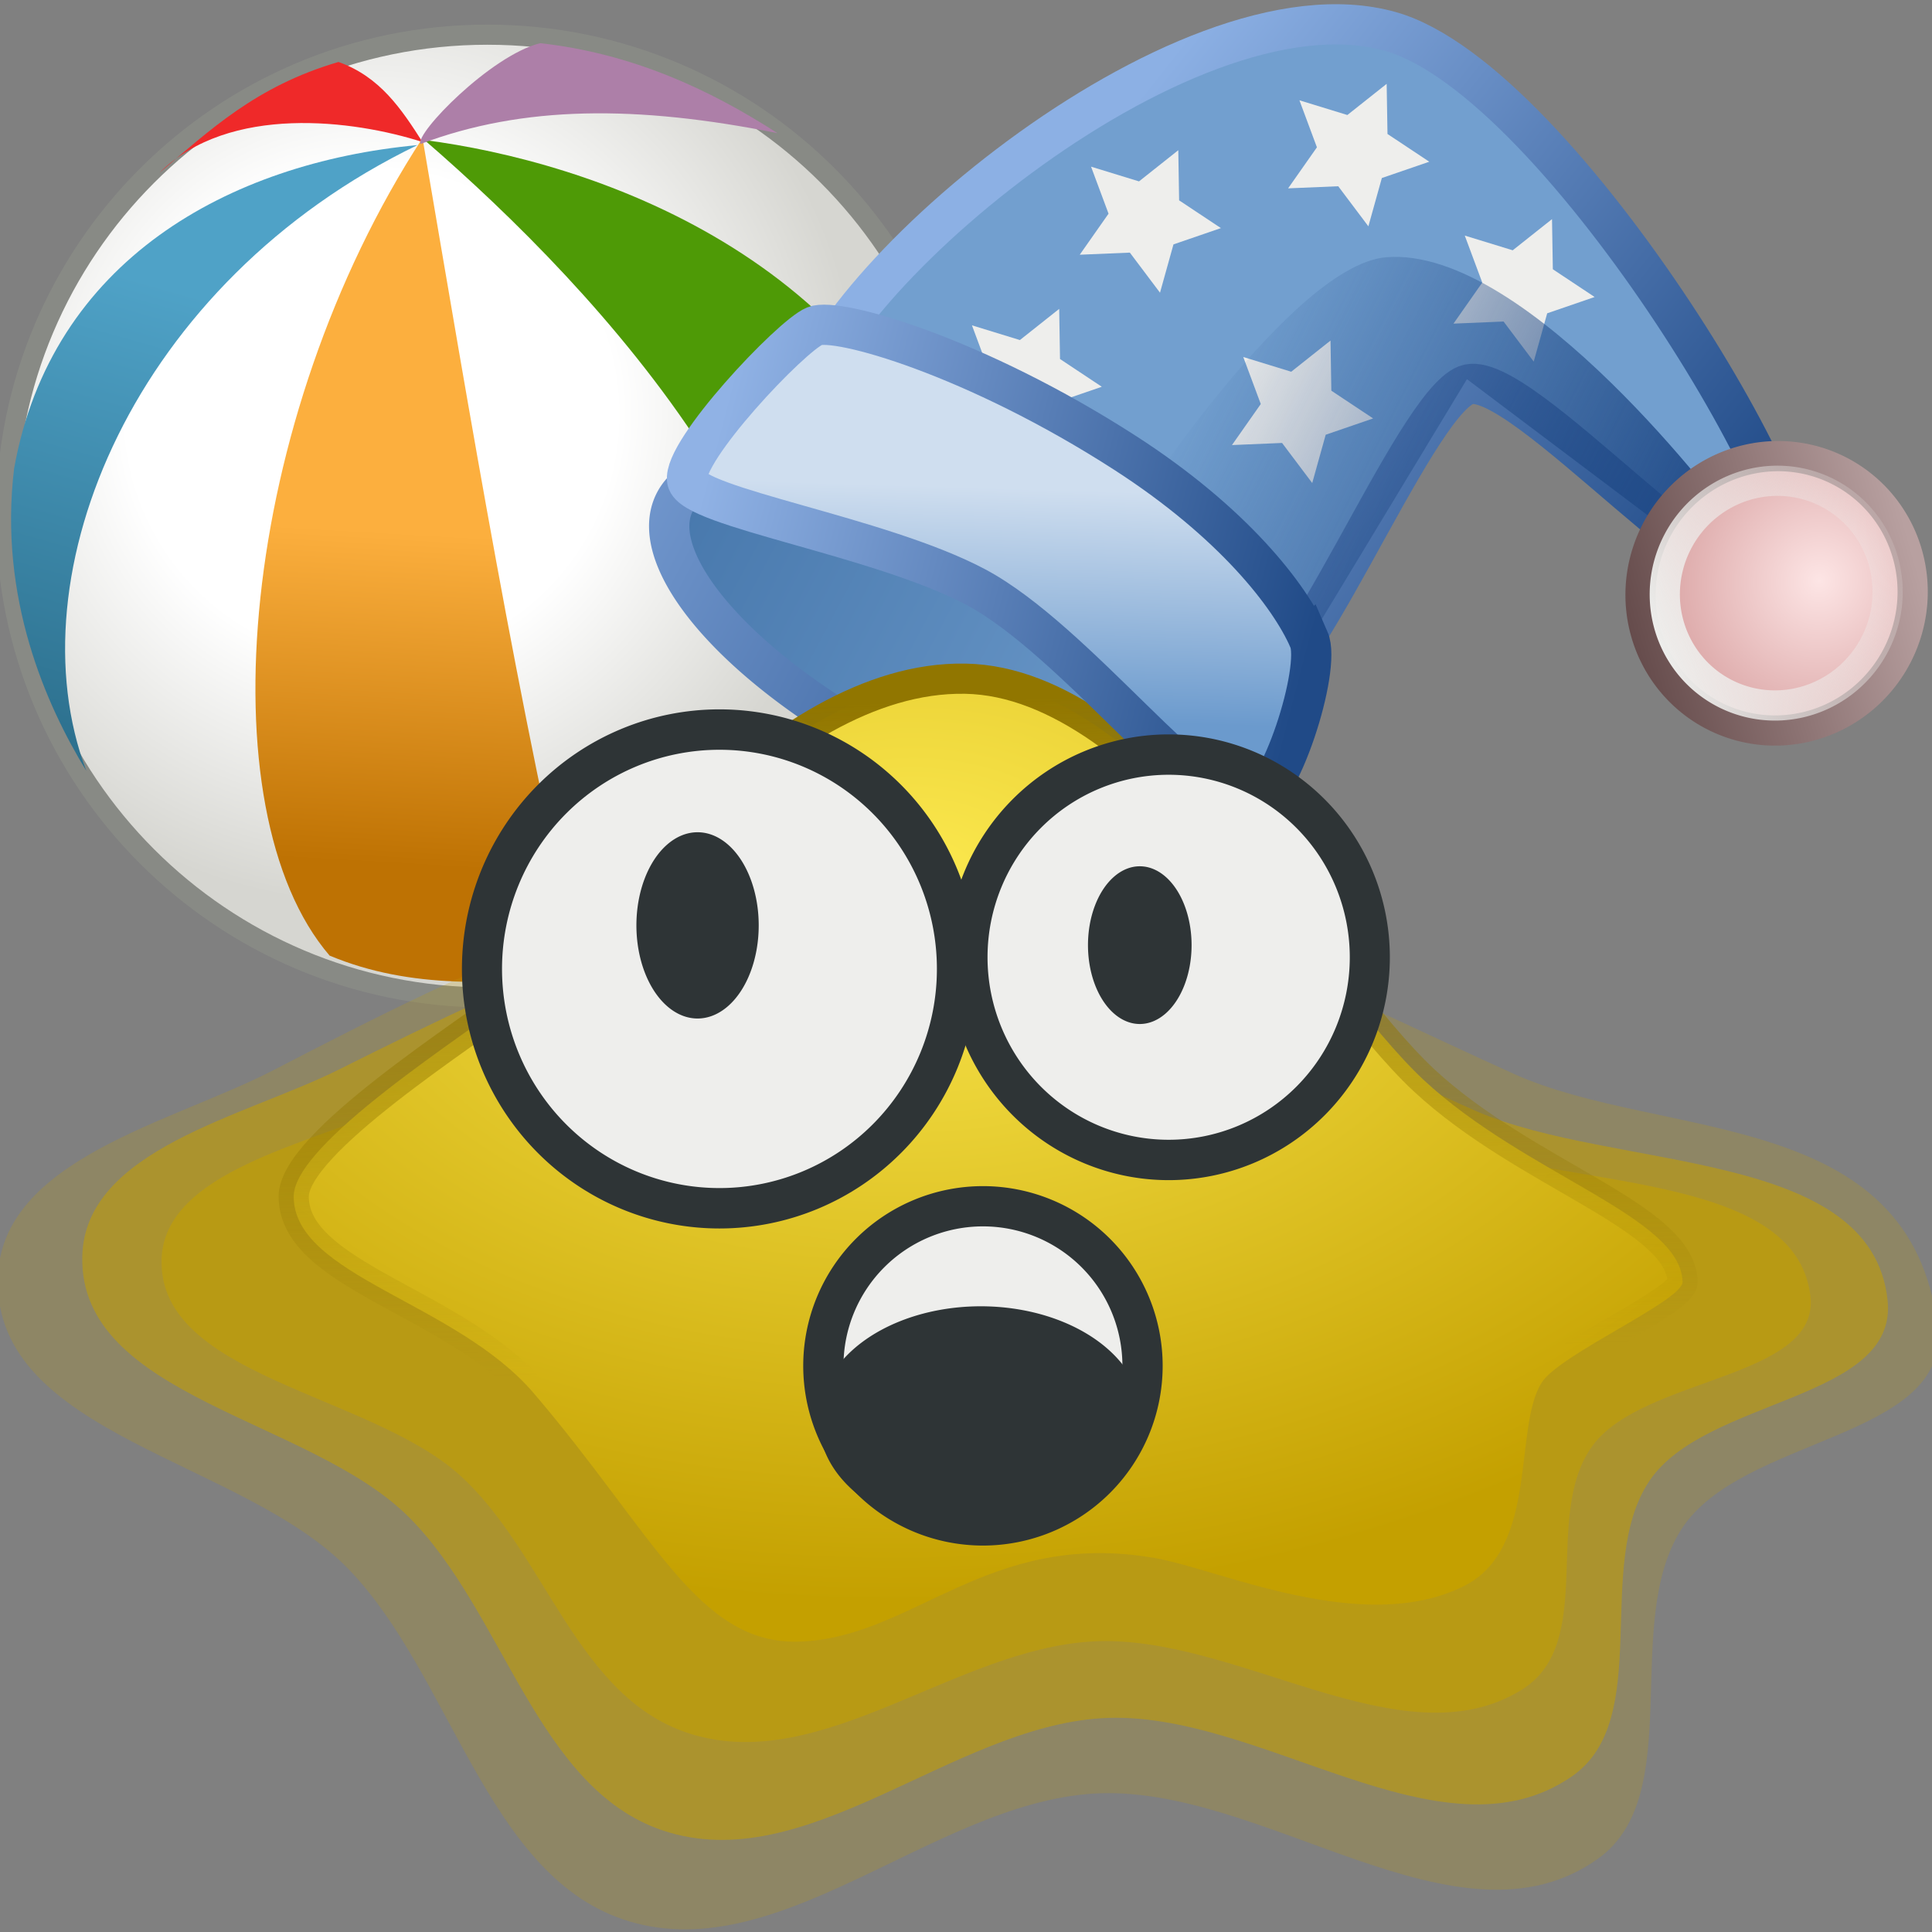<?xml version="1.0" encoding="UTF-8" standalone="no"?>
<!-- Created with Inkscape (http://www.inkscape.org/) -->

<svg
   xmlns:dc="http://purl.org/dc/elements/1.1/"
   xmlns:cc="http://creativecommons.org/ns#"
   xmlns:rdf="http://www.w3.org/1999/02/22-rdf-syntax-ns#"
   xmlns:svg="http://www.w3.org/2000/svg"
   xmlns="http://www.w3.org/2000/svg"
   xmlns:xlink="http://www.w3.org/1999/xlink"
   xmlns:sodipodi="http://sodipodi.sourceforge.net/DTD/sodipodi-0.dtd"
   xmlns:inkscape="http://www.inkscape.org/namespaces/inkscape"
   width="48px"
   height="48px"
   id="svg5208"
   version="1.1"
   inkscape:version="0.48.4 r9939"
   sodipodi:docname="awaken.svg">
  <rect width="100%" height="100%" fill="#808080" stroke="none"/>
  <defs
     id="defs5210">
    <linearGradient
       id="linearGradient6120">
      <stop
         style="stop-color:#8cb0e4;stop-opacity:1;"
         offset="0"
         id="stop6122" />
      <stop
         style="stop-color:#204a87;stop-opacity:1;"
         offset="1"
         id="stop6124" />
    </linearGradient>
    <linearGradient
       id="linearGradient6112">
      <stop
         style="stop-color:#90b2e5;stop-opacity:1;"
         offset="0"
         id="stop6114" />
      <stop
         style="stop-color:#204a87;stop-opacity:1;"
         offset="1"
         id="stop6116" />
    </linearGradient>
    <linearGradient
       id="linearGradient6090">
      <stop
         style="stop-color:#36689e;stop-opacity:1;"
         offset="0"
         id="stop6092" />
      <stop
         style="stop-color:#729fcf;stop-opacity:1;"
         offset="1"
         id="stop6094" />
    </linearGradient>
    <linearGradient
       id="linearGradient6064">
      <stop
         style="stop-color:#fcaf3e;stop-opacity:1;"
         offset="0"
         id="stop6066" />
      <stop
         style="stop-color:#be7203;stop-opacity:1;"
         offset="1"
         id="stop6068" />
    </linearGradient>
    <linearGradient
       id="linearGradient6056">
      <stop
         style="stop-color:#4fa2c7;stop-opacity:1;"
         offset="0"
         id="stop6058" />
      <stop
         style="stop-color:#2d718f;stop-opacity:1;"
         offset="1"
         id="stop6060" />
    </linearGradient>
    <linearGradient
       id="linearGradient5987">
      <stop
         style="stop-color:#ffffff;stop-opacity:1;"
         offset="0"
         id="stop5989" />
      <stop
         id="stop5995"
         offset="0.5"
         style="stop-color:#ffffff;stop-opacity:1;" />
      <stop
         style="stop-color:#d6d6d1;stop-opacity:1;"
         offset="1"
         id="stop5991" />
    </linearGradient>
    <linearGradient
       inkscape:collect="always"
       id="linearGradient5904">
      <stop
         style="stop-color:#eeeeec;stop-opacity:1;"
         offset="0"
         id="stop5906" />
      <stop
         style="stop-color:#eeeeec;stop-opacity:0;"
         offset="1"
         id="stop5908" />
    </linearGradient>
    <linearGradient
       id="linearGradient5896">
      <stop
         style="stop-color:#b8a0a0;stop-opacity:1;"
         offset="0"
         id="stop5898" />
      <stop
         style="stop-color:#644a4a;stop-opacity:1;"
         offset="1"
         id="stop5900" />
    </linearGradient>
    <linearGradient
       id="linearGradient5884">
      <stop
         style="stop-color:#fde5e5;stop-opacity:1;"
         offset="0"
         id="stop5886" />
      <stop
         style="stop-color:#d59b9b;stop-opacity:1;"
         offset="1"
         id="stop5888" />
    </linearGradient>
    <linearGradient
       inkscape:collect="always"
       id="linearGradient5866">
      <stop
         style="stop-color:#204a87;stop-opacity:1;"
         offset="0"
         id="stop5868" />
      <stop
         style="stop-color:#204a87;stop-opacity:0;"
         offset="1"
         id="stop5870" />
    </linearGradient>
    <linearGradient
       id="linearGradient5856">
      <stop
         style="stop-color:#cfdeef;stop-opacity:1;"
         offset="0"
         id="stop5858" />
      <stop
         style="stop-color:#6b9acd;stop-opacity:1;"
         offset="1"
         id="stop5860" />
    </linearGradient>
    <linearGradient
       inkscape:collect="always"
       id="linearGradient5818">
      <stop
         style="stop-color:#917600;stop-opacity:1;"
         offset="0"
         id="stop5820" />
      <stop
         style="stop-color:#917600;stop-opacity:0;"
         offset="1"
         id="stop5822" />
    </linearGradient>
    <linearGradient
       id="linearGradient52925-5-1">
      <stop
         style="stop-color:#fce94f;stop-opacity:1;"
         offset="0"
         id="stop52927-5-4" />
      <stop
         style="stop-color:#c4a000;stop-opacity:1"
         offset="1"
         id="stop52929-1-2" />
    </linearGradient>
    <linearGradient
       inkscape:collect="always"
       xlink:href="#linearGradient5818"
       id="linearGradient5824"
       x1="23.489"
       y1="14.302"
       x2="23.844"
       y2="28.293"
       gradientUnits="userSpaceOnUse"
       gradientTransform="matrix(1,0,0,1.176,0.051,0.592)" />
    <radialGradient
       inkscape:collect="always"
       xlink:href="#linearGradient5987"
       id="radialGradient5993"
       cx="10.607"
       cy="14.463"
       fx="10.607"
       fy="14.463"
       r="13.887"
       gradientUnits="userSpaceOnUse" />
    <radialGradient
       inkscape:collect="always"
       xlink:href="#linearGradient5884"
       id="radialGradient6013"
       gradientUnits="userSpaceOnUse"
       gradientTransform="matrix(1.215,0.014,-0.015,1.253,-0.612,-2.531)"
       cx="3.51"
       cy="9.751"
       fx="3.51"
       fy="9.751"
       r="3.986" />
    <linearGradient
       inkscape:collect="always"
       xlink:href="#linearGradient5896"
       id="linearGradient6015"
       gradientUnits="userSpaceOnUse"
       x1="1.645"
       y1="7.922"
       x2="7.497"
       y2="13.377" />
    <linearGradient
       inkscape:collect="always"
       xlink:href="#linearGradient5904"
       id="linearGradient6017"
       gradientUnits="userSpaceOnUse"
       x1="7.335"
       y1="13.449"
       x2="0.97"
       y2="6.106" />
    <linearGradient
       inkscape:collect="always"
       xlink:href="#linearGradient6090"
       id="linearGradient6096"
       x1="9.409"
       y1="17.374"
       x2="34.111"
       y2="17.821"
       gradientUnits="userSpaceOnUse" />
    <linearGradient
       inkscape:collect="always"
       xlink:href="#linearGradient5856"
       id="linearGradient6101"
       gradientUnits="userSpaceOnUse"
       gradientTransform="matrix(-0.832,-0.423,-0.423,0.832,52.236,7.812)"
       x1="20.914"
       y1="15.927"
       x2="18.296"
       y2="21.489" />
    <linearGradient
       inkscape:collect="always"
       xlink:href="#linearGradient5866"
       id="linearGradient6105"
       gradientUnits="userSpaceOnUse"
       gradientTransform="matrix(-0.832,-0.423,-0.423,0.832,52.236,7.812)"
       x1="6.414"
       y1="12.469"
       x2="20.759"
       y2="12.469" />
    <linearGradient
       inkscape:collect="always"
       xlink:href="#linearGradient6112"
       id="linearGradient6118"
       x1="17.997"
       y1="10.112"
       x2="33.078"
       y2="14.04"
       gradientUnits="userSpaceOnUse" />
    <linearGradient
       inkscape:collect="always"
       xlink:href="#linearGradient6120"
       id="linearGradient6126"
       x1="28.074"
       y1="2.672"
       x2="42.762"
       y2="14.315"
       gradientUnits="userSpaceOnUse" />
    <linearGradient
       inkscape:collect="always"
       xlink:href="#linearGradient6120"
       id="linearGradient6134"
       x1="9.409"
       y1="17.374"
       x2="34.111"
       y2="17.821"
       gradientUnits="userSpaceOnUse" />
    <linearGradient
       inkscape:collect="always"
       xlink:href="#linearGradient6064"
       id="linearGradient6139"
       gradientUnits="userSpaceOnUse"
       gradientTransform="translate(0.071,-1.714)"
       x1="11.746"
       y1="16.488"
       x2="11.202"
       y2="25.917" />
    <linearGradient
       inkscape:collect="always"
       xlink:href="#linearGradient6056"
       id="linearGradient6142"
       gradientUnits="userSpaceOnUse"
       gradientTransform="translate(0.071,-1.714)"
       x1="4.324"
       y1="9.384"
       x2="0.765"
       y2="21.955" />
    <radialGradient
       inkscape:collect="always"
       xlink:href="#linearGradient52925-5-1"
       id="radialGradient6146"
       cx="22.819"
       cy="18.913"
       fx="22.819"
       fy="18.913"
       r="17.628"
       gradientTransform="matrix(1.575,-0.026,0.017,1.016,-13.643,3.272)"
       gradientUnits="userSpaceOnUse" />
    <radialGradient
       inkscape:collect="always"
       xlink:href="#linearGradient5987"
       id="radialGradient6668"
       gradientUnits="userSpaceOnUse"
       cx="10.607"
       cy="14.463"
       fx="10.607"
       fy="14.463"
       r="13.887" />
    <linearGradient
       inkscape:collect="always"
       xlink:href="#linearGradient6056"
       id="linearGradient6670"
       gradientUnits="userSpaceOnUse"
       gradientTransform="translate(0.071,-1.714)"
       x1="4.324"
       y1="9.384"
       x2="0.765"
       y2="21.955" />
    <linearGradient
       inkscape:collect="always"
       xlink:href="#linearGradient6064"
       id="linearGradient6672"
       gradientUnits="userSpaceOnUse"
       gradientTransform="translate(0.071,-1.714)"
       x1="11.746"
       y1="16.488"
       x2="11.202"
       y2="25.917" />
  </defs>
  <sodipodi:namedview
     id="base"
     pagecolor="#ffffff"
     bordercolor="#666666"
     borderopacity="1.0"
     inkscape:pageopacity="0.0"
     inkscape:pageshadow="2"
     inkscape:zoom="14"
     inkscape:cx="12.346921"
     inkscape:cy="23.478016"
     inkscape:current-layer="layer1"
     showgrid="true"
     inkscape:grid-bbox="true"
     inkscape:document-units="px"
     inkscape:window-width="2560"
     inkscape:window-height="1496"
     inkscape:window-x="-8"
     inkscape:window-y="-8"
     inkscape:window-maximized="1" />
  <g
     id="layer1"
     inkscape:label="Layer 1"
     inkscape:groupmode="layer">
    <g
       id="g6660"
       transform="matrix(0.877,0,0,0.877,-0.134,0.267)">
      <path
         transform="translate(0.071,-3.027)"
         d="m 27.527,17.342 c 0,7.532 -6.106,13.637 -13.637,13.637 -7.532,0 -13.637,-6.106 -13.637,-13.637 0,-7.532 6.106,-13.637 13.637,-13.637 7.532,0 13.637,6.106 13.637,13.637 z"
         sodipodi:ry="13.637059"
         sodipodi:rx="13.637059"
         sodipodi:cy="17.341869"
         sodipodi:cx="13.889598"
         id="path5985"
         style="color:#000000;fill:url(#radialGradient6668);fill-opacity:1;fill-rule:nonzero;stroke:#888a85;stroke-width:0.57;stroke-miterlimit:4;stroke-dasharray:none;marker:none;visibility:visible;display:inline;overflow:visible;enable-background:accumulate"
         sodipodi:type="arc" />
      <path
         sodipodi:nodetypes="cccc"
         inkscape:connector-curvature="0"
         id="path6034"
         d="M 9.742,1.451 C 10.921,1.87 11.527,2.789 12.122,3.719 10.184,3.096 6.65,2.635 4.673,4.587 6.091,3.396 7.389,2.139 9.742,1.451 z"
         style="fill:#ef2929;stroke:none" />
      <path
         sodipodi:nodetypes="cccc"
         inkscape:connector-curvature="0"
         id="path6036"
         d="M 0.553,12.964 C 1.606,7.089 6.619,4.308 11.979,3.806 3.956,7.689 0.5,15.962 2.598,21.533 1.463,19.678 0.109,16.639 0.553,12.964 z"
         style="fill:url(#linearGradient6670);fill-opacity:1;stroke:none" />
      <path
         sodipodi:nodetypes="cccc"
         inkscape:connector-curvature="0"
         id="path6038"
         d="M 12.122,3.607 C 6.936,11.578 5.939,22.631 9.49,26.767 11.821,27.741 14.226,27.548 16.631,27.355 14.827,19.69 13.492,11.634 12.122,3.607 z"
         style="fill:url(#linearGradient6672);fill-opacity:1;stroke:none" />
      <path
         sodipodi:nodetypes="cccc"
         inkscape:connector-curvature="0"
         id="path6040"
         d="m 12.178,3.663 c 4.929,4.263 12.42,12.226 10.922,20.444 1.805,-1.686 3.856,-4.681 4.313,-8.962 C 25.013,6.919 16.832,4.265 12.178,3.663 z"
         style="fill:#4e9a06;stroke:none" />
      <path
         sodipodi:nodetypes="cccc"
         inkscape:connector-curvature="0"
         id="path6042"
         d="M 12.066,3.775 C 11.904,3.483 14.055,1.266 15.455,0.919 18.045,1.205 20.248,2.223 22.176,3.467 18.2,2.671 14.976,2.677 12.066,3.775 z"
         style="fill:#ad7fa8;stroke:none" />
    </g>
    <path
       sodipodi:type="arc"
       style="color:#000000;fill:url(#linearGradient6096);fill-opacity:1;fill-rule:nonzero;stroke:url(#linearGradient6134);stroke-width:1.08;stroke-miterlimit:4;stroke-dasharray:none;marker:none;visibility:visible;display:inline;overflow:visible;enable-background:accumulate"
       id="path6086"
       sodipodi:cx="25.071428"
       sodipodi:cy="17.821428"
       sodipodi:rx="8.5"
       sodipodi:ry="3.2978327"
       d="m 33.571,17.821 a 8.5,3.298 0 1 1 -17,0 8.5,3.298 0 1 1 17,0 z"
       transform="matrix(0.827,0.419,-0.42,0.825,10.542,-9.166)" />
    <path
       sodipodi:nodetypes="sssssssssss"
       inkscape:connector-curvature="0"
       id="path5291"
       d="m 2.044,31.22 c -0.074,3.496 5.643,4.021 8.1,6.458 2.372,2.353 3.185,6.75 6.328,7.801 3.555,1.189 7.151,-2.551 10.884,-2.79 3.919,-0.251 8.441,3.691 11.694,1.447 2.055,-1.418 0.53,-5.242 1.924,-7.336 1.382,-2.077 6.188,-1.999 5.923,-4.495 -0.403,-3.793 -6.787,-3.206 -10.226,-4.701 -4.451,-1.936 -8.633,-5.299 -13.466,-5.528 -5.136,-0.244 -10.164,2.189 -14.782,4.495 -2.347,1.172 -6.323,1.984 -6.379,4.65 z"
       style="fill:#c4a000;fill-opacity:0.546;stroke:none" />
    <path
       style="color:#000000;fill:#c4a000;fill-opacity:0.546;fill-rule:nonzero;stroke:none;marker:none;visibility:visible;display:inline;overflow:visible;enable-background:accumulate"
       d="m 4.014,31.303 c -0.067,2.889 5.154,3.323 7.398,5.337 2.166,1.945 2.909,5.579 5.779,6.448 3.247,0.982 6.531,-2.108 9.941,-2.306 3.579,-0.208 7.709,3.05 10.68,1.196 1.877,-1.172 0.484,-4.332 1.757,-6.063 1.262,-1.717 5.652,-1.652 5.41,-3.715 -0.368,-3.135 -6.198,-2.649 -9.34,-3.886 -4.065,-1.6 -7.885,-4.379 -12.299,-4.569 -4.691,-0.201 -9.283,1.809 -13.501,3.715 -2.144,0.968 -5.774,1.64 -5.826,3.843 z"
       id="path5289"
       inkscape:connector-curvature="0"
       sodipodi:nodetypes="sssssssssss" />
    <path
       style="fill:#c4a000;fill-opacity:0.211;stroke:none"
       d="m -0.054,31.771 c -0.079,3.899 6.063,4.484 8.703,7.203 2.548,2.624 3.422,7.529 6.799,8.701 3.819,1.326 7.683,-2.845 11.694,-3.112 4.211,-0.28 9.069,4.116 12.565,1.613 2.208,-1.581 0.57,-5.846 2.067,-8.182 1.485,-2.317 6.685,-2.233 6.364,-5.013 C 47.502,27.488 41.3,28.345 37.604,26.677 32.822,24.518 27.874,21.828 22.681,21.572 17.163,21.3 11.761,24.014 6.799,26.585 c -2.522,1.307 -6.793,2.213 -6.853,5.186 z"
       id="path5826"
       inkscape:connector-curvature="0"
       sodipodi:nodetypes="sssssssssss" />
    <path
       style="color:#000000;fill:url(#radialGradient6146);fill-opacity:1;fill-rule:nonzero;stroke:url(#linearGradient5824);stroke-width:0.75;stroke-linecap:butt;stroke-linejoin:miter;stroke-miterlimit:4;stroke-opacity:1;stroke-dasharray:none;stroke-dashoffset:0;marker:none;visibility:visible;display:inline;overflow:visible;enable-background:accumulate"
       d="m 7.297,29.732 c -0.006,-1.326 4.194,-3.975 5.81,-5.193 1.707,-1.287 6.057,-7.764 10.877,-7.677 4.625,0.084 8.784,7.546 11.39,9.972 2.533,2.357 6.383,3.389 6.429,5.011 0.013,0.468 -3.037,1.789 -3.496,2.5 -0.721,1.116 -0.06,4.13 -1.944,5.065 -2.513,1.247 -6.071,-0.426 -7.687,-0.704 -4.156,-0.715 -6.004,2.019 -8.857,2.08 -2.484,0.052 -3.572,-2.675 -6.559,-6.173 C 11.322,32.343 7.307,31.704 7.297,29.732 z"
       id="path4840"
       inkscape:connector-curvature="0"
       sodipodi:nodetypes="sssssssssss" />
    <path
       style="fill:#729fcf;stroke:url(#linearGradient6126);stroke-width:1px;stroke-linecap:butt;stroke-linejoin:miter;stroke-opacity:1"
       d="M 19.931,10.374 C 20.055,7.364 29.342,-0.691 34.549,0.783 38.826,1.994 45.665,13.609 44.484,14.517 43.127,15.561 37.746,9.047 36.424,9.567 35.089,10.093 32.209,17.51 30.822,17.454 28.707,17.368 20.337,11.819 19.931,10.374 z"
       id="path5852"
       inkscape:connector-curvature="0"
       sodipodi:nodetypes="cssssc" />
    <path
       sodipodi:type="star"
       style="color:#000000;fill:#eeeeec;fill-opacity:1;fill-rule:nonzero;stroke:none;stroke-width:0.75;marker:none;visibility:visible;display:inline;overflow:visible;enable-background:accumulate"
       id="path5874"
       sodipodi:sides="5"
       sodipodi:cx="34.648232"
       sodipodi:cy="7.0383143"
       sodipodi:r1="4.8331866"
       sodipodi:r2="2.4165933"
       sodipodi:arg1="0.97120004"
       sodipodi:arg2="1.5995186"
       inkscape:flatsided="false"
       inkscape:rounded="0"
       inkscape:randomized="0"
       d="M 37.376,11.028 34.579,9.454 31.696,10.865 32.329,7.719 30.096,5.413 33.285,5.043 34.787,2.207 36.124,5.125 39.286,5.677 36.924,7.851 z"
       inkscape:transform-center-x="-0.57955268"
       inkscape:transform-center-y="0.22650833"
       transform="matrix(-0.346,-0.176,-0.176,0.346,46.876,7.442)" />
    <path
       transform="matrix(-0.346,-0.176,-0.176,0.346,41.699,9.091)"
       inkscape:transform-center-y="0.22650852"
       inkscape:transform-center-x="-0.57955314"
       d="M 37.376,11.028 34.579,9.454 31.696,10.865 32.329,7.719 30.096,5.413 33.285,5.043 34.787,2.207 36.124,5.125 39.286,5.677 36.924,7.851 z"
       inkscape:randomized="0"
       inkscape:rounded="0"
       inkscape:flatsided="false"
       sodipodi:arg2="1.5995186"
       sodipodi:arg1="0.97120004"
       sodipodi:r2="2.4165933"
       sodipodi:r1="4.8331866"
       sodipodi:cy="7.0383143"
       sodipodi:cx="34.648232"
       sodipodi:sides="5"
       id="path5876"
       style="color:#000000;fill:#eeeeec;fill-opacity:1;fill-rule:nonzero;stroke:none;stroke-width:0.75;marker:none;visibility:visible;display:inline;overflow:visible;enable-background:accumulate"
       sodipodi:type="star" />
    <path
       sodipodi:type="star"
       style="color:#000000;fill:#eeeeec;fill-opacity:1;fill-rule:nonzero;stroke:none;stroke-width:0.75;marker:none;visibility:visible;display:inline;overflow:visible;enable-background:accumulate"
       id="path5878"
       sodipodi:sides="5"
       sodipodi:cx="34.648232"
       sodipodi:cy="7.0383143"
       sodipodi:r1="4.8331866"
       sodipodi:r2="2.4165933"
       sodipodi:arg1="0.97120004"
       sodipodi:arg2="1.5995186"
       inkscape:flatsided="false"
       inkscape:rounded="0"
       inkscape:randomized="0"
       d="M 37.376,11.028 34.579,9.454 31.696,10.865 32.329,7.719 30.096,5.413 33.285,5.043 34.787,2.207 36.124,5.125 39.286,5.677 36.924,7.851 z"
       inkscape:transform-center-x="-0.57955261"
       inkscape:transform-center-y="0.22650874"
       transform="matrix(-0.346,-0.176,-0.176,0.346,45.481,13.82)" />
    <path
       transform="matrix(-0.346,-0.176,-0.176,0.346,50.984,10.803)"
       inkscape:transform-center-y="0.2265087"
       inkscape:transform-center-x="-0.57955303"
       d="M 37.376,11.028 34.579,9.454 31.696,10.865 32.329,7.719 30.096,5.413 33.285,5.043 34.787,2.207 36.124,5.125 39.286,5.677 36.924,7.851 z"
       inkscape:randomized="0"
       inkscape:rounded="0"
       inkscape:flatsided="false"
       sodipodi:arg2="1.5995186"
       sodipodi:arg1="0.97120004"
       sodipodi:r2="2.4165933"
       sodipodi:r1="4.8331866"
       sodipodi:cy="7.0383143"
       sodipodi:cx="34.648232"
       sodipodi:sides="5"
       id="path5880"
       style="color:#000000;fill:#eeeeec;fill-opacity:1;fill-rule:nonzero;stroke:none;stroke-width:0.75;marker:none;visibility:visible;display:inline;overflow:visible;enable-background:accumulate"
       sodipodi:type="star" />
    <path
       style="fill:url(#linearGradient6105);fill-opacity:1;stroke:none"
       d="m 42.957,12.841 c 0,0 -4.981,-6.737 -8.513,-6.45 -2.509,0.203 -6.862,7.139 -6.862,7.139 l 4.51,3.09 4.354,-7.2 5.85,4.407 z"
       id="path5864"
       inkscape:connector-curvature="0"
       sodipodi:nodetypes="csccccc" />
    <path
       sodipodi:type="star"
       style="color:#000000;fill:#eeeeec;fill-opacity:1;fill-rule:nonzero;stroke:none;stroke-width:0.75;marker:none;visibility:visible;display:inline;overflow:visible;enable-background:accumulate"
       id="path5882"
       sodipodi:sides="5"
       sodipodi:cx="34.648232"
       sodipodi:cy="7.0383143"
       sodipodi:r1="4.8331866"
       sodipodi:r2="2.4165933"
       sodipodi:arg1="0.97120004"
       sodipodi:arg2="1.5995186"
       inkscape:flatsided="false"
       inkscape:rounded="0"
       inkscape:randomized="0"
       d="M 37.376,11.028 34.579,9.454 31.696,10.865 32.329,7.719 30.096,5.413 33.285,5.043 34.787,2.207 36.124,5.125 39.286,5.677 36.924,7.851 z"
       inkscape:transform-center-x="-0.57955291"
       inkscape:transform-center-y="0.22650822"
       transform="matrix(-0.346,-0.176,-0.176,0.346,38.74,13.033)" />
    <path
       style="fill:url(#linearGradient6101);fill-opacity:1;stroke:url(#linearGradient6118);stroke-width:1px;stroke-linecap:butt;stroke-linejoin:miter;stroke-opacity:1"
       d="m 32.52,15.885 c 0.316,0.724 -0.731,4.004 -1.464,4.122 -1.196,0.192 -4.325,-4.102 -6.82,-5.425 -2.39,-1.267 -7.041,-1.974 -7.163,-2.646 -0.131,-0.72 2.576,-3.591 3.169,-3.835 0.553,-0.227 3.988,0.75 7.717,3.155 2.669,1.722 4.084,3.538 4.56,4.63 z"
       id="path5850"
       inkscape:connector-curvature="0"
       sodipodi:nodetypes="sssssss" />
    <path
       sodipodi:type="arc"
       style="color:#000000;fill:url(#radialGradient6013);fill-opacity:1;fill-rule:nonzero;stroke:url(#linearGradient6015);stroke-width:0.804;stroke-linecap:butt;stroke-linejoin:miter;stroke-miterlimit:4;stroke-opacity:1;stroke-dasharray:none;stroke-dashoffset:0;marker:none;visibility:visible;display:inline;overflow:visible;enable-background:accumulate"
       id="path5854"
       sodipodi:cx="4.3689098"
       sodipodi:cy="10.548594"
       sodipodi:rx="3.6112955"
       sodipodi:ry="3.661803"
       d="m 7.98,10.549 a 3.611,3.662 0 1 1 -7.223,0 3.611,3.662 0 1 1 7.223,0 z"
       transform="matrix(-0.832,-0.423,-0.423,0.832,52.236,7.812)" />
    <path
       d="m 7.98,10.549 a 3.611,3.662 0 1 1 -7.223,0 3.611,3.662 0 1 1 7.223,0 z"
       sodipodi:ry="3.661803"
       sodipodi:rx="3.6112955"
       sodipodi:cy="10.548594"
       sodipodi:cx="4.3689098"
       id="path5892"
       style="color:#000000;fill:none;stroke:url(#linearGradient6017);stroke-width:0.982;stroke-linecap:butt;stroke-linejoin:miter;stroke-miterlimit:4;stroke-opacity:1;stroke-dasharray:none;stroke-dashoffset:0;marker:none;visibility:visible;display:inline;overflow:visible;enable-background:accumulate"
       sodipodi:type="arc"
       transform="matrix(-0.681,-0.347,-0.347,0.681,50.765,9.068)" />
    <path
       sodipodi:type="arc"
       style="color:#000000;fill:#eeeeec;stroke:#2e3436;stroke-width:0.712;stroke-linecap:butt;stroke-linejoin:miter;stroke-miterlimit:4;stroke-opacity:1;stroke-dasharray:none;stroke-dashoffset:0;marker:none;visibility:visible;display:inline;overflow:visible;enable-background:accumulate"
       id="path5912"
       sodipodi:cx="19.67272"
       sodipodi:cy="26.205959"
       sodipodi:rx="4.2173867"
       sodipodi:ry="4.2173867"
       d="m 23.89,26.206 a 4.217,4.217 0 1 1 -8.435,0 4.217,4.217 0 1 1 8.435,0 z"
       transform="matrix(1.399,0,0,1.41,-9.647,-12.878)" />
    <path
       transform="matrix(1.185,0,0,1.194,5.723,-7.507)"
       d="m 23.89,26.206 a 4.217,4.217 0 1 1 -8.435,0 4.217,4.217 0 1 1 8.435,0 z"
       sodipodi:ry="4.2173867"
       sodipodi:rx="4.2173867"
       sodipodi:cy="26.205959"
       sodipodi:cx="19.67272"
       id="path5914"
       style="color:#000000;fill:#eeeeec;stroke:#2e3436;stroke-width:0.84;stroke-linecap:butt;stroke-linejoin:miter;stroke-miterlimit:4;stroke-opacity:1;stroke-dasharray:none;stroke-dashoffset:0;marker:none;visibility:visible;display:inline;overflow:visible;enable-background:accumulate"
       sodipodi:type="arc" />
    <path
       sodipodi:type="arc"
       style="color:#000000;fill:#eeeeec;fill-opacity:1;fill-rule:nonzero;stroke:#2e3436;stroke-width:1;stroke-linecap:butt;stroke-linejoin:miter;stroke-miterlimit:4;stroke-opacity:1;stroke-dasharray:none;stroke-dashoffset:0;marker:none;visibility:visible;display:inline;overflow:visible;enable-background:accumulate"
       id="path5916"
       sodipodi:cx="23.763838"
       sodipodi:cy="34.236671"
       sodipodi:rx="3.9648488"
       sodipodi:ry="3.9648488"
       d="m 27.729,34.237 a 3.965,3.965 0 1 1 -7.93,0 3.965,3.965 0 1 1 7.93,0 z"
       transform="translate(0.657,-0.303)" />
    <path
       sodipodi:type="arc"
       style="color:#000000;fill:#2e3436;fill-opacity:1;fill-rule:nonzero;stroke:none;stroke-width:1;marker:none;visibility:visible;display:inline;overflow:visible;enable-background:accumulate"
       id="path5918"
       sodipodi:cx="24.496199"
       sodipodi:cy="35.044792"
       sodipodi:rx="3.6365492"
       sodipodi:ry="2.3486047"
       d="m 28.133,35.045 a 3.637,2.349 0 1 1 -7.273,0 3.637,2.349 0 1 1 7.273,0 z"
       transform="matrix(1.104,0,0,1.183,-2.678,-6.179)" />
    <path
       sodipodi:type="arc"
       style="color:#000000;fill:#2e3436;fill-opacity:1;fill-rule:nonzero;stroke:none;stroke-width:1;marker:none;visibility:visible;display:inline;overflow:visible;enable-background:accumulate"
       id="path5920"
       sodipodi:cx="19.369675"
       sodipodi:cy="24.236162"
       sodipodi:rx="1.085914"
       sodipodi:ry="1.6414979"
       d="m 20.456,24.236 a 1.086,1.641 0 1 1 -2.172,0 1.086,1.641 0 1 1 2.172,0 z"
       transform="matrix(1.399,0,0,1.41,-9.768,-11.182)" />
    <path
       d="m 20.456,24.236 a 1.086,1.641 0 1 1 -2.172,0 1.086,1.641 0 1 1 2.172,0 z"
       sodipodi:ry="1.6414979"
       sodipodi:rx="1.085914"
       sodipodi:cy="24.236162"
       sodipodi:cx="19.369675"
       id="path5922"
       style="color:#000000;fill:#2e3436;fill-opacity:1;fill-rule:nonzero;stroke:none;stroke-width:1;marker:none;visibility:visible;display:inline;overflow:visible;enable-background:accumulate"
       sodipodi:type="arc"
       transform="matrix(1.185,0,0,1.194,5.364,-5.456)" />
  </g>
</svg>
